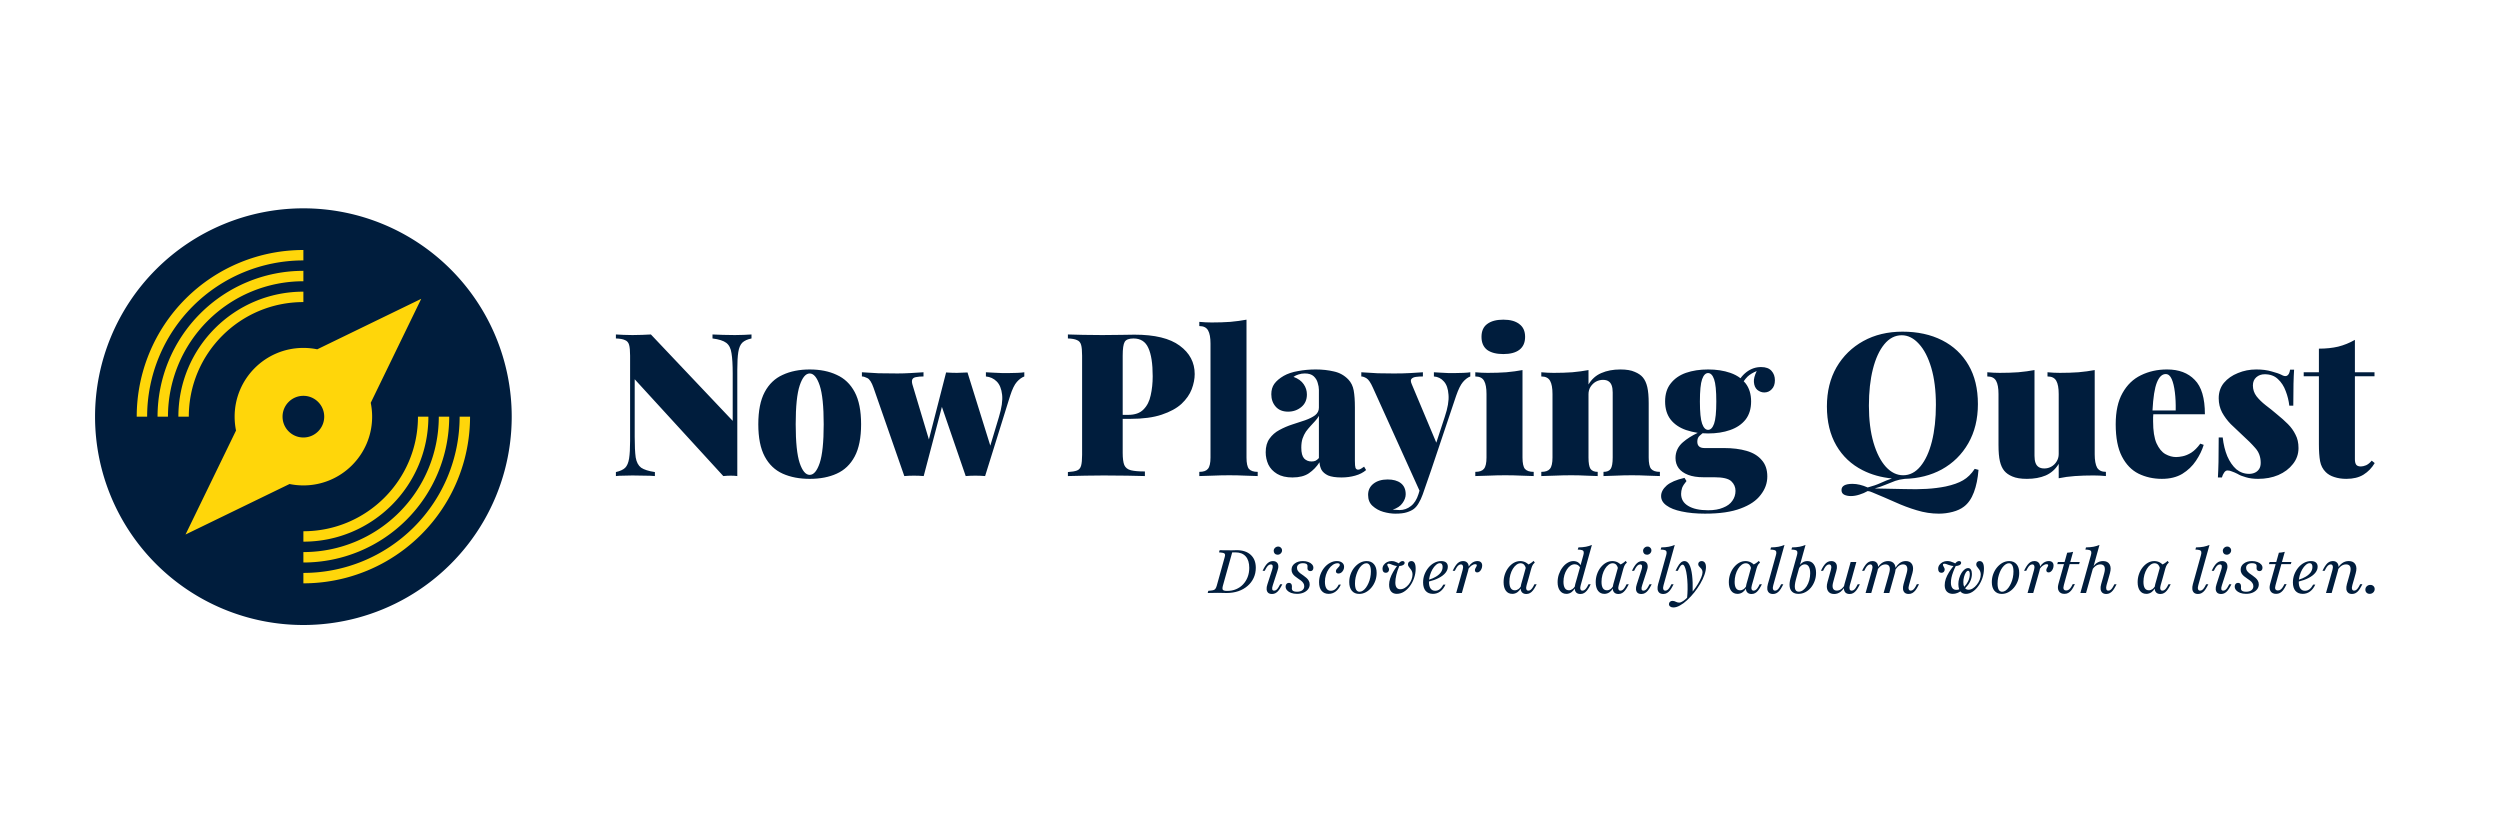 <svg version="1.1" viewBox="0 0 600 200" xmlns="http://www.w3.org/2000/svg">
  <rect id="background" width="600" height="200" fill-opacity="0" />
  <g id="emblem">
    <circle id="emblem-circle" cx="72.812" cy="100" r="45" fill="#ffd60a" />
    <path
      id="emblem-path"
      fill="#001d3d"
      d="m72.812 50a50 50 0 0 0-50 50 50 50 0 0 0 50 50 50 50 0 0 0 50-50 50 50 0 0 0-50-50zm0 10v2.5a37.5 37.5 0 0 0-37.5 37.5h-2.5a40 40 0 0 1 40-40zm0 5v2.5a32.5 32.5 0 0 0-32.5 32.5h-2.5a35 35 0 0 1 35-35zm0 5v2.5c-15.188 0-27.5 12.312-27.5 27.5h-2.5c0-16.568 13.431-30 30-30zm28.285 1.715-12.121 24.959c0.22 1.074 0.336 2.187 0.336 3.326 0 9.113-7.387 16.5-16.5 16.5-1.139 0-2.252-0.116-3.326-0.336l-24.959 12.121 12.121-24.959c-0.22-1.074-0.336-2.187-0.336-3.326 0-9.113 7.387-16.5 16.5-16.5 1.139 0 2.252 0.116 3.326 0.336zm-28.285 23.285c-2.761 0-5 2.239-5 5s2.239 5 5 5c2.761 0 5-2.239 5-5s-2.239-5-5-5zm27.5 5h2.5c0 16.568-13.431 30-30 30v-2.5c15.188 0 27.5-12.312 27.5-27.5zm5 0h2.5a35 35 0 0 1-35 35v-2.5a32.5 32.5 0 0 0 32.5-32.5zm5 0h2.5a40 40 0 0 1-40 40v-2.5a37.5 37.5 0 0 0 37.5-37.5z"
    />
  </g>
  <path
    id="wordmark"
    fill="#001d3d"
    d="m180.36 80.272v0.96q-1.44 0.288-2.208 1.008-0.72 0.72-0.96 2.256-0.24 1.488-0.24 4.224v25.536q-0.72-0.096-1.584-0.096-0.816 0-1.776 0.096l-21.264-23.232v13.824q0 3.216 0.24 4.944 0.288 1.68 1.296 2.448 1.056 0.72 3.312 1.056v0.96q-0.96-0.096-2.496-0.096-1.536-0.048-2.88-0.048-1.056 0-2.16 0.048-1.104 0-1.824 0.096v-0.96q1.488-0.336 2.208-1.008 0.72-0.72 0.96-2.256t0.24-4.224v-20.448q0-1.776-0.24-2.592-0.24-0.864-1.008-1.152-0.72-0.336-2.16-0.384v-0.96q0.72 0.048 1.824 0.096t2.16 0.048q1.2 0 2.352-0.048t2.064-0.096l19.632 20.736v-11.328q0-3.216-0.288-4.896-0.24-1.728-1.248-2.496t-3.312-1.056v-0.96q0.96 0.048 2.496 0.096t2.88 0.048q1.104 0 2.16-0.048 1.104-0.048 1.824-0.096zm13.968 8.4q3.744 0 6.48 1.296 2.784 1.248 4.32 4.128t1.536 7.728-1.536 7.728-4.32 4.128q-2.736 1.248-6.48 1.248-3.696 0-6.48-1.248t-4.32-4.128-1.536-7.728 1.536-7.728 4.32-4.128q2.784-1.296 6.48-1.296zm0 0.96q-1.44 0-2.4 2.88t-0.96 9.312 0.96 9.312q0.96 2.832 2.4 2.832t2.4-2.832q0.96-2.88 0.96-9.312t-0.96-9.312-2.4-2.88zm27.312-0.288v1.008q-1.008 0-1.728 0.144-0.672 0.096-0.912 0.48t-0.048 1.2l3.984 13.296 4.128-16.08h0.048q1.248 0.096 2.544 0.096 1.296-0.048 2.544-0.096l5.472 17.568 2.064-6.864q1.008-3.312 0.768-5.376-0.24-2.112-1.296-3.168t-2.592-1.2v-1.008q0.672 0.048 1.728 0.096 1.104 0.048 2.16 0.096 1.056 0 1.632 0 0.864 0 2.016-0.048t1.68-0.144v1.008q-0.912 0.336-1.776 1.296t-1.632 3.36l-6 19.248q-1.152-0.096-2.352-0.096-1.152 0-2.304 0.096l-5.712-16.608-4.368 16.608q-1.152-0.096-2.352-0.096-1.152 0-2.304 0.096l-7.392-21.216q-0.672-1.92-1.488-2.304-0.768-0.384-1.296-0.384v-1.008q1.92 0.144 3.984 0.24 2.064 0.048 4.56 0.048 1.488 0 3.12-0.096 1.68-0.096 3.12-0.192zm34.656-9.072q1.392 0.048 3.648 0.096 2.304 0.048 4.608 0.048 2.4 0 4.608-0.048t3.12-0.048q7.296 0 10.848 2.64 3.6 2.64 3.6 6.816 0 1.728-0.72 3.648-0.72 1.872-2.448 3.504-1.728 1.584-4.752 2.592-2.976 1.008-7.584 1.008h-1.776v8.16q0 1.968 0.384 2.928 0.432 0.96 1.584 1.248t3.36 0.288v1.104q-1.632-0.048-4.272-0.096t-5.616-0.048q-2.208 0-4.416 0.048t-4.176 0.096v-0.96q1.488-0.096 2.208-0.384t0.96-1.152 0.24-2.592v-23.808q0-1.776-0.24-2.592-0.24-0.864-1.008-1.152-0.72-0.336-2.16-0.384zm13.152 19.296h1.296q2.448 0 3.696-1.296 1.296-1.296 1.728-3.408 0.48-2.112 0.48-4.56 0-4.56-1.056-6.816-1.008-2.256-3.552-2.256-1.632 0-2.112 0.816t-0.48 3.312zm29.712-22.848v33.072q0 2.016 0.576 2.736 0.624 0.72 2.112 0.72v1.008q-0.96-0.048-2.88-0.096-1.92-0.096-3.936-0.096t-4.08 0.096q-2.064 0.048-3.12 0.096v-1.008q1.488 0 2.064-0.72 0.624-0.72 0.624-2.736v-27.312q0-2.16-0.576-3.168-0.576-1.056-2.112-1.056v-1.008q1.536 0.144 2.976 0.144 2.4 0 4.464-0.144 2.112-0.192 3.888-0.528zm11.04 37.872q-2.256 0-3.696-0.864t-2.112-2.256q-0.624-1.392-0.624-2.928 0-2.016 0.912-3.264 0.912-1.296 2.352-2.064 1.488-0.816 3.12-1.344t3.072-1.008q1.488-0.528 2.4-1.2 0.912-0.72 0.912-1.824v-4.272q0-0.768-0.288-1.68-0.24-0.912-0.96-1.584t-2.16-0.672q-0.768 0-1.488 0.24-0.672 0.192-1.2 0.576 1.68 0.624 2.448 1.776 0.768 1.104 0.768 2.448 0 1.92-1.344 3.024t-3.168 1.104q-1.92 0-2.976-1.2t-1.056-2.976q0-1.488 0.72-2.496 0.768-1.056 2.256-1.92 1.44-0.816 3.456-1.152 2.016-0.384 4.224-0.384 2.352 0 4.368 0.48 2.016 0.432 3.456 1.92 1.008 1.056 1.296 2.64t0.288 4.08v12.864q0 1.2 0.144 1.632 0.192 0.432 0.624 0.432 0.384 0 0.72-0.24 0.384-0.24 0.72-0.48l0.48 0.816q-1.056 0.912-2.64 1.344-1.536 0.432-3.264 0.432-2.064 0-3.216-0.48-1.104-0.528-1.584-1.344-0.432-0.864-0.48-1.824-1.008 1.584-2.544 2.64-1.488 1.008-3.936 1.008zm4.56-3.84q0.528 0 0.912-0.144 0.432-0.192 0.864-0.672v-10.128q-0.336 0.624-0.912 1.248-0.528 0.576-1.104 1.2t-1.104 1.344q-0.48 0.72-0.816 1.68-0.288 0.912-0.288 2.16 0 1.824 0.672 2.592 0.72 0.72 1.776 0.72zm38.112-21.408v1.008q-0.912 0.336-1.776 1.344-0.816 0.96-1.632 3.312l-6 17.856-2.016 5.808q-0.432 1.2-0.96 2.064-0.48 0.864-1.152 1.392-0.624 0.48-1.68 0.816-1.008 0.336-2.784 0.336-1.344 0-2.88-0.432-1.488-0.432-2.592-1.44-1.056-0.96-1.056-2.64t1.296-2.688 3.408-1.008q1.968 0 3.12 0.864 1.2 0.912 1.2 2.688 0 1.056-0.768 2.112-0.72 1.056-2.352 1.584 0.384 0.048 0.864 0.048 0.48 0.048 0.768 0.048 1.536 0 2.736-0.96 1.2-0.912 1.824-2.88l0.24-0.816-11.184-24.72q-0.816-1.824-1.536-2.256t-1.248-0.432v-1.008q1.92 0.144 3.984 0.24 2.064 0.048 3.84 0.048 2.256 0 3.888-0.096t3.072-0.192v1.008q-0.864 0-1.632 0.096t-1.104 0.48q-0.336 0.336 0.048 1.248l5.904 14.064 2.016-6.144q1.104-3.264 0.912-5.376-0.144-2.112-1.104-3.168-0.96-1.104-2.4-1.2v-1.008q0.672 0.048 1.632 0.096t1.872 0.096q0.96 0 1.536 0 0.864 0 2.016-0.048t1.68-0.144zm7.92-12.624q2.496 0 3.84 1.056 1.392 1.008 1.392 3.072t-1.392 3.12q-1.344 1.008-3.84 1.008t-3.888-1.008q-1.344-1.056-1.344-3.12t1.344-3.072q1.392-1.056 3.888-1.056zm4.608 12.096v20.976q0 2.016 0.576 2.736 0.624 0.72 2.112 0.72v1.008q-0.96-0.048-2.88-0.096-1.92-0.096-3.936-0.096t-4.08 0.096q-2.064 0.048-3.12 0.096v-1.008q1.488 0 2.064-0.72 0.624-0.72 0.624-2.736v-15.216q0-2.16-0.576-3.168-0.576-1.056-2.112-1.056v-1.008q1.536 0.144 2.976 0.144 2.4 0 4.464-0.144 2.112-0.192 3.888-0.528zm23.472-0.144q2.208 0 3.456 0.576 1.296 0.528 1.968 1.344 0.72 0.864 1.056 2.304t0.336 3.888v13.008q0 2.016 0.576 2.736 0.624 0.72 2.112 0.72v1.008q-0.96-0.048-2.928-0.096-1.92-0.096-3.792-0.096-2.016 0-3.936 0.096-1.92 0.048-2.88 0.096v-1.008q1.248 0 1.728-0.72t0.48-2.736v-15.6q0-1.008-0.24-1.68t-0.768-1.008q-0.48-0.336-1.344-0.336t-1.68 0.432q-0.768 0.432-1.296 1.248-0.48 0.768-0.48 1.776v15.168q0 2.016 0.48 2.736 0.528 0.72 1.728 0.72v1.008q-0.912-0.048-2.688-0.096-1.776-0.096-3.648-0.096-2.016 0-4.08 0.096-2.064 0.048-3.12 0.096v-1.008q1.488 0 2.064-0.72 0.624-0.72 0.624-2.736v-15.216q0-2.16-0.576-3.168-0.576-1.056-2.112-1.056v-1.008q1.536 0.144 2.976 0.144 2.4 0 4.464-0.144 2.112-0.192 3.888-0.528v3.456q1.152-1.92 3.072-2.736 1.968-0.864 4.56-0.864zm20.4 34.608q-3.264 0-5.664-0.528-2.352-0.48-3.648-1.44-1.296-0.912-1.296-2.256t1.344-2.544q1.344-1.152 4.272-1.824l0.48 0.768q-0.768 0.912-1.056 1.632-0.24 0.768-0.24 1.44 0 1.872 1.68 2.88 1.728 1.056 4.8 1.056 2.16 0 3.6-0.624 1.488-0.576 2.208-1.632 0.768-1.056 0.768-2.4t-1.008-2.304-4.08-0.96h-2.592q-2.208 0-3.696-0.576t-2.256-1.584q-0.768-1.056-0.768-2.448 0-2.256 1.776-3.792 1.44-1.248 3.552-2.256-1.488-0.24-2.784-0.672-2.352-0.816-3.696-2.496-1.344-1.728-1.344-4.368t1.344-4.32q1.344-1.728 3.648-2.544 2.352-0.816 5.328-0.816t5.328 0.816q1.392 0.48 2.448 1.296 0.576-0.816 1.44-1.488 1.584-1.2 3.504-1.2 1.68 0 2.496 0.912t0.816 2.256q0 1.392-0.768 2.16-0.72 0.768-1.776 0.768-0.912 0-1.68-0.624-0.72-0.624-0.816-1.872-0.096-1.056 0.672-2.64-1.392 0.576-2.208 1.344-0.48 0.48-0.912 1.104 0.24 0.24 0.432 0.48 1.344 1.728 1.344 4.368t-1.344 4.368q-1.344 1.68-3.696 2.496-2.304 0.816-5.28 0.816-0.672 0-1.344-0.048-0.336 0.288-0.72 0.624-0.528 0.48-0.528 1.392 0 1.536 1.728 1.536h4.656q3.12 0 5.424 0.672 2.352 0.672 3.648 2.208 1.344 1.488 1.344 3.936 0 2.4-1.584 4.416-1.536 2.064-4.8 3.264-3.264 1.248-8.496 1.248zm0.672-20.112q0.912 0 1.44-1.488t0.528-5.328-0.528-5.328-1.44-1.488-1.44 1.488-0.528 5.328 0.528 5.328 1.44 1.488zm63.984 9.36 0.912 0.24q-0.24 3.072-1.104 5.376t-2.4 3.456q-1.056 0.816-2.688 1.248t-3.312 0.432q-2.688 0-5.328-0.816-2.592-0.768-5.232-1.968-2.592-1.152-5.376-2.304-0.288-0.096-0.624-0.24-0.336-0.096-0.528-0.096-0.912 0.528-2.016 0.864-1.056 0.336-2.016 0.336t-1.632-0.336q-0.624-0.336-0.624-1.104 0-1.488 2.64-1.488 1.68 0 3.648 0.864 1.824-0.48 3.168-1.104 1.248-0.576 2.64-1.056-3.888-0.384-7.008-1.968-4.08-2.064-6.336-5.952t-2.256-9.36q0-5.376 2.304-9.408 2.352-4.032 6.432-6.288t9.408-2.256q5.424 0 9.504 2.064t6.336 5.952q2.256 3.84 2.256 9.36 0 5.376-2.304 9.408t-6.384 6.288q-3.888 2.112-8.88 2.256-1.296 0.144-2.256 0.48-1.152 0.432-2.304 0.912-1.104 0.48-2.64 0.912 4.128 0.096 7.104 0.144 3.024 0.096 5.376-0.048 2.4-0.144 4.56-0.576 2.64-0.576 4.176-1.488 1.584-0.912 2.784-2.736zm-17.52-32.064q-2.4 0-4.176 2.16t-2.736 5.952-0.96 8.784q0 5.088 1.104 8.88 1.104 3.744 2.976 5.808 1.872 2.016 4.128 2.016 2.4 0 4.176-2.16t2.736-5.952q0.96-3.84 0.96-8.784 0-5.136-1.104-8.88t-2.976-5.76q-1.872-2.064-4.128-2.064zm46.32 8.352v20.208q0 2.16 0.576 3.216 0.624 1.008 2.112 1.008v1.008q-1.488-0.144-2.976-0.144-2.4 0-4.464 0.144t-3.888 0.528v-3.456q-1.152 1.92-3.12 2.784-1.92 0.816-4.512 0.816-2.208 0-3.504-0.576-1.248-0.528-1.92-1.344-0.72-0.864-1.056-2.304t-0.336-3.888v-12.24q0-2.16-0.576-3.168-0.576-1.056-2.112-1.056v-1.008q1.536 0.144 2.976 0.144 2.4 0 4.464-0.144 2.112-0.192 3.888-0.528v20.592q0 1.008 0.24 1.68t0.768 1.008 1.344 0.336q0.912 0 1.68-0.432t1.248-1.2q0.528-0.816 0.528-1.824v-14.4q0-2.16-0.576-3.168-0.576-1.056-2.112-1.056v-1.008q1.536 0.144 2.976 0.144 2.4 0 4.464-0.144 2.112-0.192 3.888-0.528zm17.376-0.144q4.224 0 6.624 2.496 2.448 2.448 2.448 8.256h-12.384q-0.048 0.336-0.048 0.72v1.008q0 3.36 0.816 5.232 0.864 1.872 2.112 2.592 1.296 0.72 2.592 0.72 0.672 0 1.584-0.192 0.96-0.192 2.064-0.864 1.104-0.72 2.16-2.16l0.816 0.288q-0.576 1.92-1.872 3.84-1.248 1.872-3.264 3.12-2.016 1.2-4.896 1.2-3.072 0-5.616-1.248-2.496-1.248-3.984-4.128t-1.488-7.728q0-4.608 1.632-7.488 1.632-2.928 4.416-4.272 2.832-1.392 6.288-1.392zm-3.504 9.84h5.568q0.048-2.352-0.192-4.32-0.24-2.016-0.768-3.216t-1.44-1.2q-1.296 0-2.112 2.016t-1.056 6.72zm24.912-9.84q2.112 0 3.696 0.48 1.632 0.432 2.352 0.816 0.768 0.432 1.248 0.24 0.624-0.24 0.816-1.488h0.96q-0.096 1.392-0.144 3.408-0.048 1.968-0.048 5.232h-0.96q-0.192-1.776-0.864-3.504-0.624-1.728-1.872-2.88-1.2-1.152-3.168-1.152-1.2 0-2.016 0.72t-0.816 1.968q0 1.44 0.864 2.592 0.864 1.104 2.208 2.16 1.344 1.008 2.688 2.16 1.488 1.2 2.64 2.352t1.824 2.544q0.72 1.344 0.72 3.216 0 2.16-1.344 3.84-1.296 1.68-3.504 2.64-2.16 0.912-4.848 0.912-1.68 0-2.928-0.384-1.248-0.336-2.016-0.816-0.768-0.384-1.344-0.576-0.528-0.24-1.056-0.24-0.48 0-0.816 0.528-0.336 0.48-0.528 1.152h-0.96q0.096-1.536 0.144-3.744t0.048-5.856h0.96q0.288 2.544 1.104 4.512 0.864 1.968 2.16 3.12 1.344 1.104 3.072 1.104 0.768 0 1.392-0.288t1.008-0.864 0.384-1.488q0-2.112-1.296-3.552-1.248-1.44-3.168-3.168-1.44-1.344-2.736-2.592-1.248-1.296-2.064-2.784-0.816-1.536-0.816-3.408 0-2.16 1.248-3.696 1.296-1.536 3.36-2.352 2.064-0.864 4.416-0.864zm23.664-7.104v7.776h4.704v0.96h-4.704v19.92q0 0.912 0.336 1.344 0.336 0.384 1.104 0.384 0.528 0 1.248-0.288 0.72-0.336 1.344-1.104l0.72 0.576q-1.008 1.728-2.688 2.784-1.632 1.008-4.128 1.008-1.584 0-2.88-0.432-1.248-0.384-2.064-1.2-1.056-1.056-1.344-2.592-0.288-1.584-0.288-4.08v-16.32h-3.648v-0.96h3.648v-5.664q2.544 0 4.608-0.48 2.112-0.528 4.032-1.632z"
  />
  <path
    id="slogan"
    fill="#001d3d"
    d="m292.26 142.28q-0.435 0-0.9 0.014-0.45 0-0.842 0.014-0.392 0-0.668 0.014l0.145-0.523 0.566-0.058q0.494-0.043 0.755-0.145 0.276-0.116 0.421-0.348 0.16-0.247 0.29-0.697l1.873-6.736q0.131-0.435 0.116-0.668-0.014-0.247-0.232-0.363-0.203-0.116-0.682-0.16l-0.537-0.058 0.145-0.523q0.261 0 0.639 0.014 0.392 0.014 0.857 0.014h0.914l0.102 0.014q0.348-0.014 0.639-0.014 0.305 0 0.537-0.014 0.247-0.014 0.392-0.014 2.177 0 3.382 1.118 1.219 1.118 1.219 3.107 0 1.335-0.522 2.439-0.508 1.103-1.452 1.916-0.929 0.813-2.221 1.263-1.292 0.435-2.831 0.435-0.276 0-0.61-0.014-0.319-0.014-0.697-0.014-0.363-0.014-0.784-0.014zm2.279-0.465q1.161 0 2.119-0.406 0.973-0.406 1.669-1.147 0.711-0.755 1.103-1.756 0.392-1.016 0.392-2.221 0-1.8-0.857-2.758-0.856-0.958-2.468-0.958h-0.769l-2.235 8.013q-0.203 0.74 0 0.987 0.218 0.247 1.045 0.247zm10.931-1.35q-0.203 0.595-0.145 0.944 0.073 0.348 0.465 0.348 0.334 0 0.624-0.261 0.29-0.261 0.537-0.74l0.29-0.537h0.523l-0.334 0.624q-0.261 0.493-0.581 0.885-0.305 0.392-0.697 0.61-0.377 0.218-0.856 0.218-0.61 0-0.944-0.29-0.319-0.305-0.363-0.827-0.044-0.522 0.189-1.205l1.132-3.498q0.203-0.595 0.131-0.929-0.058-0.348-0.465-0.348-0.319 0-0.61 0.261-0.276 0.247-0.552 0.74l-0.276 0.537h-0.522l0.319-0.624q0.276-0.508 0.581-0.885 0.319-0.392 0.697-0.61 0.392-0.218 0.871-0.218 0.61 0 0.929 0.305 0.334 0.29 0.377 0.813 0.058 0.508-0.189 1.19zm1.161-7.331q-0.406 0-0.682-0.261-0.261-0.276-0.261-0.668 0-0.421 0.319-0.726 0.319-0.305 0.755-0.305 0.392 0 0.653 0.276 0.276 0.261 0.276 0.653 0 0.406-0.319 0.726-0.319 0.305-0.74 0.305zm4.645 9.392q-0.798 0-1.423-0.232-0.61-0.232-0.958-0.624-0.348-0.406-0.348-0.9 0-0.406 0.218-0.639 0.218-0.247 0.581-0.247 0.334 0 0.508 0.203 0.189 0.189 0.203 0.552 0.014 0.145 0 0.334t-0.014 0.319q0.043 0.377 0.334 0.552 0.305 0.174 0.885 0.174 0.813 0 1.278-0.348 0.479-0.363 0.479-0.973 0-0.435-0.232-0.769-0.218-0.334-0.566-0.595-0.334-0.261-0.726-0.508-0.392-0.261-0.74-0.552-0.348-0.29-0.566-0.668-0.218-0.377-0.218-0.885 0-0.914 0.769-1.481 0.769-0.581 1.96-0.581 0.726 0 1.292 0.218 0.566 0.203 0.885 0.566 0.334 0.363 0.334 0.827 0 0.363-0.189 0.581-0.189 0.218-0.523 0.218-0.305 0-0.508-0.174-0.189-0.174-0.203-0.479 0-0.16 0.014-0.319 0.014-0.174 0-0.276-0.014-0.334-0.29-0.493-0.276-0.16-0.798-0.16-0.682 0-1.06 0.305-0.378 0.29-0.378 0.798 0 0.421 0.218 0.74 0.232 0.305 0.566 0.581 0.348 0.261 0.74 0.523 0.392 0.261 0.726 0.566 0.348 0.29 0.566 0.682 0.232 0.378 0.232 0.9 0 0.668-0.406 1.176-0.392 0.508-1.074 0.798-0.682 0.29-1.568 0.29zm7.606 0q-1.089 0-1.698-0.726-0.61-0.74-0.61-2.047 0-1.016 0.348-1.931t0.944-1.626q0.595-0.711 1.365-1.118 0.769-0.421 1.611-0.421 0.798 0 1.263 0.377 0.479 0.363 0.479 1.016 0 0.406-0.189 0.784-0.189 0.363-0.494 0.595-0.305 0.218-0.668 0.218-0.276 0-0.45-0.145-0.16-0.145-0.16-0.392 0-0.247 0.131-0.45 0.145-0.203 0.334-0.377t0.319-0.348q0.145-0.189 0.145-0.392 0-0.363-0.537-0.363-0.581 0-1.132 0.377-0.537 0.363-0.973 1.002-0.435 0.624-0.682 1.423-0.247 0.784-0.247 1.64 0 1.045 0.363 1.611 0.363 0.552 1.06 0.552 0.566 0 1.031-0.363 0.479-0.363 0.857-1.118h0.508q-0.493 1.089-1.234 1.655-0.74 0.566-1.684 0.566zm7.331 0.014q-1.132 0-1.771-0.755-0.624-0.755-0.624-2.076 0-1.016 0.334-1.916 0.334-0.914 0.915-1.611 0.595-0.711 1.335-1.118 0.755-0.406 1.597-0.406 1.118 0 1.756 0.755 0.639 0.74 0.639 2.076 0 1.016-0.334 1.931-0.334 0.9-0.929 1.611-0.581 0.697-1.335 1.103-0.755 0.406-1.582 0.406zm0.087-0.523q0.406 0 0.798-0.261 0.406-0.276 0.74-0.74 0.348-0.479 0.61-1.089 0.276-0.624 0.421-1.335t0.145-1.437q0-0.973-0.276-1.466-0.276-0.508-0.813-0.508-0.406 0-0.813 0.276-0.392 0.261-0.74 0.726t-0.61 1.089-0.421 1.335q-0.145 0.697-0.145 1.423 0 0.987 0.276 1.495 0.29 0.494 0.827 0.494zm8.913 0.508q-0.857 0-1.35-0.566-0.479-0.581-0.479-1.64 0-0.711 0.247-1.466 0.247-0.769 0.726-1.597 0.392-0.682 0.914-1.408-0.232-0.014-0.435-0.073-0.319-0.087-0.595-0.189-0.261-0.116-0.508-0.203-0.232-0.087-0.465-0.087-0.319 0-0.319 0.261 0 0.116 0.058 0.247 0.073 0.116 0.145 0.261 0.087 0.131 0.145 0.29 0.073 0.145 0.073 0.319 0 0.348-0.218 0.581-0.203 0.218-0.552 0.218-0.377 0-0.595-0.247-0.203-0.261-0.203-0.697 0-0.537 0.305-0.958 0.305-0.421 0.798-0.668 0.494-0.247 1.045-0.247 0.435 0 0.755 0.102 0.319 0.102 0.61 0.247 0.189 0.116 0.392 0.203 0.203-0.247 0.392-0.377 0.261-0.174 0.493-0.174 0.247 0 0.378 0.116 0.145 0.102 0.145 0.305 0 0.348-0.421 0.566-0.334 0.174-0.857 0.203-0.493 1.176-0.711 2.105-0.247 1.031-0.247 1.858 0 0.784 0.305 1.205 0.305 0.406 0.871 0.406 0.581 0 1.103-0.319 0.523-0.319 0.944-0.842 0.421-0.523 0.653-1.147 0.247-0.624 0.247-1.219 0-0.421-0.116-0.711t-0.276-0.508q-0.145-0.218-0.319-0.406-0.16-0.203-0.276-0.392-0.102-0.203-0.102-0.45 0-0.334 0.218-0.552 0.218-0.218 0.595-0.218 0.494 0 0.755 0.435 0.276 0.435 0.276 1.393 0 1.161-0.378 2.236-0.363 1.074-1.002 1.945-0.639 0.856-1.452 1.365-0.813 0.493-1.713 0.493zm8.695 0q-1.132 0-1.756-0.711-0.61-0.726-0.61-2.032 0-1.016 0.348-1.931 0.363-0.929 0.958-1.64 0.61-0.726 1.379-1.132 0.784-0.421 1.655-0.421 0.784 0 1.19 0.348 0.406 0.348 0.406 1.002 0 0.784-0.581 1.495-0.581 0.697-1.64 1.234-0.987 0.508-2.308 0.827 0 0.058 0 0.116 0 1.016 0.392 1.568 0.392 0.537 1.103 0.537 0.595 0 1.074-0.363 0.494-0.377 0.885-1.118h0.508q-0.494 1.089-1.263 1.655-0.769 0.566-1.742 0.566zm-0.929-3.411q0.958-0.29 1.669-0.726 0.769-0.465 1.176-1.045 0.406-0.595 0.406-1.292 0-0.435-0.174-0.653-0.16-0.232-0.493-0.232-0.45 0-0.915 0.406-0.465 0.392-0.856 1.06-0.377 0.653-0.61 1.452-0.145 0.523-0.203 1.031zm6.503 3.208 1.045-3.716 0.508-1.829q0.174-0.61 0.058-0.958-0.102-0.363-0.493-0.363-0.319 0-0.61 0.261-0.29 0.247-0.552 0.74l-0.276 0.537h-0.523l0.319-0.624q0.276-0.508 0.581-0.885 0.305-0.392 0.697-0.61 0.392-0.218 0.871-0.218 0.61 0 0.944 0.305 0.348 0.29 0.421 0.813 0.014 0.102 0.014 0.203 0.363-0.581 0.842-0.915 0.581-0.406 1.248-0.406 0.552 0 0.842 0.276 0.305 0.276 0.305 0.813 0 0.406-0.174 0.798-0.16 0.377-0.435 0.61-0.261 0.232-0.581 0.232-0.247 0-0.406-0.145-0.145-0.16-0.145-0.392 0-0.232 0.116-0.435 0.116-0.218 0.218-0.406 0.116-0.203 0.116-0.348 0-0.247-0.392-0.247-0.421 0-0.9 0.348-0.392 0.276-0.682 0.711-0.029 0.261-0.116 0.537l-0.45 1.597-1.045 3.716zm13.456 0.203q-0.973 0-1.524-0.74-0.552-0.755-0.552-2.061 0-1.016 0.319-1.931 0.319-0.914 0.871-1.611 0.566-0.711 1.277-1.118 0.726-0.406 1.524-0.406 0.682 0 1.292 0.305 0.377 0.203 0.697 0.508 0.203-0.116 0.406-0.232 0.45-0.276 0.813-0.624l0.29 0.392q-0.232 0.218-0.392 0.421-0.145 0.189-0.247 0.435-0.102 0.232-0.203 0.581l-0.595 2.163-0.523 1.829q-0.174 0.595-0.073 0.958 0.116 0.363 0.508 0.363 0.319 0 0.61-0.261 0.29-0.261 0.552-0.74l0.276-0.537h0.537l-0.334 0.624q-0.261 0.493-0.581 0.885-0.305 0.392-0.697 0.61-0.378 0.218-0.871 0.218-0.595 0-0.944-0.305-0.348-0.305-0.406-0.842-0.014-0.073-0.014-0.145-0.319 0.537-0.74 0.842-0.566 0.421-1.277 0.421zm2.598-3.919 0.639-2.308q-0.116-0.465-0.378-0.755-0.348-0.363-0.871-0.363-0.508 0-1.002 0.377-0.479 0.363-0.857 0.987t-0.595 1.423q-0.218 0.798-0.218 1.669 0 1.031 0.334 1.539 0.334 0.494 0.973 0.494 0.465 0 0.871-0.29 0.29-0.218 0.537-0.595 0.029-0.276 0.116-0.595zm10.394 3.919q-0.973 0-1.539-0.755-0.566-0.755-0.566-2.047 0-0.973 0.305-1.887 0.319-0.914 0.856-1.626 0.537-0.726 1.219-1.132 0.682-0.421 1.408-0.421 0.653 0 1.147 0.319 0.378 0.261 0.581 0.653l0.668-2.41q0.145-0.493 0.073-0.784-0.058-0.29-0.392-0.406-0.334-0.116-1.031-0.131l0.16-0.522q1.002-0.014 1.8-0.16 0.798-0.16 1.437-0.435l-2.177 7.824-0.508 1.829q-0.174 0.595-0.073 0.958 0.102 0.363 0.508 0.363 0.319 0 0.61-0.261 0.29-0.261 0.552-0.74l0.276-0.537h0.523l-0.319 0.624q-0.276 0.508-0.595 0.9-0.305 0.377-0.682 0.595-0.377 0.218-0.871 0.218-0.61 0-0.958-0.305-0.334-0.305-0.392-0.842-0.014-0.073-0.014-0.16-0.334 0.537-0.755 0.856-0.552 0.421-1.248 0.421zm2.584-3.919 0.682-2.439q-0.189-0.334-0.479-0.523-0.348-0.218-0.784-0.218-0.537 0-1.031 0.334-0.479 0.334-0.857 0.929-0.377 0.581-0.595 1.335-0.218 0.755-0.218 1.597 0 0.987 0.334 1.524 0.334 0.523 0.987 0.523 0.45 0 0.856-0.305 0.305-0.218 0.537-0.581 0.029-0.276 0.116-0.595zm6.532 3.919q-0.973 0-1.524-0.74-0.552-0.755-0.552-2.061 0-1.016 0.319-1.931t0.871-1.611q0.566-0.711 1.277-1.118 0.726-0.406 1.524-0.406 0.682 0 1.292 0.305 0.377 0.203 0.697 0.508 0.203-0.116 0.406-0.232 0.45-0.276 0.813-0.624l0.29 0.392q-0.232 0.218-0.392 0.421-0.145 0.189-0.247 0.435-0.102 0.232-0.203 0.581l-0.595 2.163-0.523 1.829q-0.174 0.595-0.073 0.958 0.116 0.363 0.508 0.363 0.319 0 0.61-0.261 0.29-0.261 0.552-0.74l0.276-0.537h0.537l-0.334 0.624q-0.261 0.493-0.581 0.885-0.305 0.392-0.697 0.61-0.378 0.218-0.871 0.218-0.595 0-0.944-0.305-0.348-0.305-0.406-0.842-0.014-0.073-0.014-0.145-0.319 0.537-0.74 0.842-0.566 0.421-1.278 0.421zm2.598-3.919 0.639-2.308q-0.116-0.465-0.377-0.755-0.348-0.363-0.871-0.363-0.508 0-1.002 0.377-0.479 0.363-0.856 0.987t-0.595 1.423q-0.218 0.798-0.218 1.669 0 1.031 0.334 1.539 0.334 0.494 0.973 0.494 0.465 0 0.871-0.29 0.29-0.218 0.537-0.595 0.029-0.276 0.116-0.595zm6.474 1.858q-0.203 0.595-0.145 0.944 0.073 0.348 0.465 0.348 0.334 0 0.624-0.261 0.29-0.261 0.537-0.74l0.29-0.537h0.523l-0.334 0.624q-0.261 0.493-0.581 0.885-0.305 0.392-0.697 0.61-0.377 0.218-0.857 0.218-0.61 0-0.944-0.29-0.319-0.305-0.363-0.827-0.044-0.523 0.189-1.205l1.132-3.498q0.203-0.595 0.131-0.929-0.058-0.348-0.465-0.348-0.319 0-0.61 0.261-0.276 0.247-0.552 0.74l-0.276 0.537h-0.523l0.319-0.624q0.276-0.508 0.581-0.885 0.319-0.392 0.697-0.61 0.392-0.218 0.871-0.218 0.61 0 0.929 0.305 0.334 0.29 0.377 0.813 0.058 0.508-0.189 1.19zm1.161-7.331q-0.406 0-0.682-0.261-0.261-0.276-0.261-0.668 0-0.421 0.319-0.726 0.319-0.305 0.755-0.305 0.392 0 0.653 0.276 0.276 0.261 0.276 0.653 0 0.406-0.319 0.726-0.319 0.305-0.74 0.305zm3.121 5.473 1.495-5.386q0.145-0.493 0.073-0.784-0.058-0.29-0.392-0.406-0.334-0.116-1.016-0.131l0.145-0.522q1.002-0.014 1.8-0.16 0.798-0.16 1.437-0.435l-2.178 7.824-0.508 1.829q-0.174 0.595-0.073 0.958 0.116 0.363 0.508 0.363 0.319 0 0.61-0.261 0.29-0.261 0.552-0.74l0.276-0.537h0.537l-0.334 0.624q-0.261 0.508-0.581 0.9-0.305 0.377-0.697 0.595-0.377 0.218-0.871 0.218-0.61 0-0.958-0.305-0.334-0.305-0.406-0.827-0.058-0.537 0.131-1.234zm3.223 7.186q-0.479 0-0.769-0.218-0.305-0.218-0.305-0.595 0-0.334 0.247-0.552 0.232-0.218 0.595-0.218 0.218 0 0.421 0.058 0.203 0.073 0.392 0.16 0.189 0.087 0.378 0.145 0.203 0.058 0.406 0.058 0.406 0 0.987-0.392 0.45-0.305 0.929-0.784 0.102-1.016 0.116-2.018 0.014-1.219-0.073-2.294-0.087-1.074-0.247-1.887-0.16-0.813-0.392-1.278-0.218-0.465-0.494-0.465-0.189 0-0.406 0.218-0.203 0.218-0.465 0.726l-0.276 0.537h-0.537l0.435-0.842q0.406-0.769 0.827-1.132 0.421-0.363 0.885-0.363 0.711 0 1.161 0.856 0.465 0.857 0.668 2.584 0.189 1.582 0.131 3.876 0.087-0.116 0.174-0.232 0.61-0.784 1.103-1.611 0.494-0.827 0.784-1.553 0.305-0.726 0.305-1.248 0-0.377-0.16-0.624-0.145-0.261-0.363-0.45-0.203-0.203-0.363-0.406-0.145-0.203-0.145-0.465 0-0.305 0.218-0.508 0.218-0.218 0.595-0.218 0.493 0 0.769 0.377t0.276 1.074q0 0.842-0.377 1.887-0.363 1.031-1.002 2.119t-1.452 2.105q-0.813 1.002-1.684 1.815-0.871 0.813-1.727 1.277-0.842 0.479-1.568 0.479zm15.373-3.266q-0.973 0-1.524-0.74-0.552-0.755-0.552-2.061 0-1.016 0.319-1.931 0.319-0.914 0.871-1.611 0.566-0.711 1.277-1.118 0.726-0.406 1.524-0.406 0.682 0 1.292 0.305 0.378 0.203 0.697 0.508 0.203-0.116 0.406-0.232 0.45-0.276 0.813-0.624l0.29 0.392q-0.232 0.218-0.392 0.421-0.145 0.189-0.247 0.435-0.102 0.232-0.203 0.581l-0.595 2.163-0.523 1.829q-0.174 0.595-0.073 0.958 0.116 0.363 0.508 0.363 0.319 0 0.61-0.261 0.29-0.261 0.552-0.74l0.276-0.537h0.537l-0.334 0.624q-0.261 0.493-0.581 0.885-0.305 0.392-0.697 0.61-0.377 0.218-0.871 0.218-0.595 0-0.944-0.305-0.348-0.305-0.406-0.842-0.014-0.073-0.014-0.145-0.319 0.537-0.74 0.842-0.566 0.421-1.277 0.421zm2.598-3.919 0.639-2.308q-0.116-0.465-0.377-0.755-0.348-0.363-0.871-0.363-0.508 0-1.002 0.377-0.479 0.363-0.857 0.987t-0.595 1.423q-0.218 0.798-0.218 1.669 0 1.031 0.334 1.539 0.334 0.494 0.973 0.494 0.465 0 0.871-0.29 0.29-0.218 0.537-0.595 0.029-0.276 0.116-0.595zm5.139 0 1.495-5.386q0.145-0.493 0.073-0.784-0.058-0.29-0.392-0.406-0.334-0.116-1.016-0.131l0.145-0.522q1.002-0.014 1.8-0.16 0.798-0.16 1.437-0.435l-2.177 7.824-0.508 1.829q-0.174 0.595-0.073 0.958 0.116 0.363 0.508 0.363 0.319 0 0.61-0.261 0.29-0.261 0.552-0.74l0.276-0.537h0.537l-0.334 0.624q-0.261 0.508-0.581 0.9-0.305 0.377-0.697 0.595-0.377 0.218-0.871 0.218-0.61 0-0.958-0.305-0.334-0.305-0.406-0.827-0.058-0.537 0.131-1.234zm6.895 3.919q-0.914 0-1.452-0.45-0.537-0.45-0.653-1.277-0.116-0.842 0.203-2.018l0.058-0.174 1.495-5.386q0.145-0.493 0.073-0.784-0.058-0.29-0.392-0.406-0.334-0.116-1.016-0.131l0.145-0.522q1.002-0.014 1.8-0.16 0.798-0.16 1.437-0.435l-1.335 4.79q0.218-0.29 0.494-0.493 0.566-0.421 1.277-0.421 0.973 0 1.524 0.755 0.566 0.755 0.566 2.076 0 1.031-0.334 1.945-0.334 0.914-0.914 1.611-0.581 0.697-1.35 1.089-0.755 0.392-1.626 0.392zm0.16-6.198-0.639 2.279-0.131 0.493q-0.378 1.423-0.218 2.163 0.174 0.74 0.9 0.74 0.537 0 1.031-0.363 0.493-0.363 0.885-0.973 0.392-0.624 0.61-1.423 0.218-0.798 0.218-1.669 0-1.031-0.334-1.582-0.319-0.552-0.944-0.552-0.465 0-0.885 0.319-0.276 0.218-0.494 0.566zm8.477 2.279-0.29 1.074q-0.29 1.002-0.058 1.539 0.232 0.523 0.929 0.523 0.624 0 1.161-0.45 0.276-0.232 0.552-0.61 0.043-0.232 0.116-0.494l0.45-1.582 1.031-3.731h1.365l-1.031 3.731-0.523 1.829q-0.16 0.595-0.058 0.958 0.102 0.363 0.508 0.363 0.319 0 0.61-0.261 0.29-0.261 0.537-0.74l0.29-0.537h0.523l-0.334 0.624q-0.261 0.508-0.581 0.9-0.305 0.377-0.682 0.595-0.377 0.218-0.871 0.218-0.61 0-0.958-0.305-0.334-0.305-0.406-0.842-0.014-0.116-0.014-0.261-0.363 0.523-0.755 0.842-0.697 0.566-1.582 0.566-1.089 0-1.524-0.784-0.435-0.784-0.073-2.076l0.305-1.089 0.508-1.829q0.174-0.61 0.058-0.958-0.102-0.363-0.493-0.363-0.319 0-0.61 0.261-0.29 0.247-0.552 0.74l-0.276 0.537h-0.523l0.319-0.624q0.276-0.508 0.581-0.885 0.305-0.392 0.697-0.61 0.392-0.218 0.871-0.218 0.61 0 0.944 0.305 0.348 0.29 0.421 0.828 0.073 0.522-0.131 1.219zm12.847 0 0.29-1.045q0.29-1.045 0.058-1.568-0.232-0.537-0.958-0.537-0.653 0-1.19 0.435-0.319 0.261-0.61 0.668-0.029 0.218-0.102 0.45l-0.45 1.597-1.045 3.716h-1.365l1.045-3.716 0.508-1.829q0.174-0.61 0.058-0.958-0.102-0.363-0.494-0.363-0.319 0-0.61 0.261-0.29 0.247-0.552 0.74l-0.276 0.537h-0.523l0.319-0.624q0.276-0.508 0.581-0.885 0.305-0.392 0.697-0.61 0.392-0.218 0.871-0.218 0.61 0 0.944 0.305 0.348 0.29 0.421 0.813 0.014 0.131 0.014 0.276 0.363-0.522 0.784-0.842 0.711-0.552 1.611-0.552 1.103 0 1.553 0.784 0.203 0.363 0.232 0.827 0.421-0.682 0.914-1.06 0.682-0.552 1.553-0.552 1.074 0 1.51 0.784 0.435 0.769 0.087 2.061l-0.319 1.103-0.508 1.829q-0.174 0.595-0.073 0.958 0.116 0.363 0.508 0.363 0.319 0 0.61-0.261 0.29-0.261 0.552-0.74l0.276-0.537h0.523l-0.319 0.624q-0.261 0.508-0.581 0.9-0.305 0.377-0.697 0.595-0.378 0.218-0.871 0.218-0.61 0-0.958-0.305-0.334-0.305-0.406-0.827-0.058-0.537 0.131-1.234l0.45-1.582 0.305-1.089q0.276-1.002 0.044-1.524-0.218-0.537-0.915-0.537-0.61 0-1.132 0.435-0.348 0.29-0.682 0.798-0.029 0.392-0.16 0.871l-0.29 1.045-1.045 3.716h-1.365zm15.561 3.919q-0.885 0-1.423-0.537-0.522-0.537-0.522-1.539 0-0.74 0.261-1.524 0.276-0.784 0.798-1.626 0.435-0.697 1.045-1.452-0.261-0.014-0.494-0.073-0.348-0.087-0.653-0.189-0.29-0.116-0.552-0.203-0.247-0.087-0.508-0.087-0.319 0-0.319 0.261 0 0.116 0.058 0.247 0.073 0.116 0.145 0.261 0.087 0.131 0.145 0.29 0.073 0.145 0.073 0.319 0 0.348-0.218 0.581-0.203 0.218-0.552 0.218-0.378 0-0.595-0.247-0.203-0.261-0.203-0.697 0-0.537 0.305-0.958t0.798-0.668q0.493-0.247 1.045-0.247 0.465 0 0.827 0.102t0.682 0.247q0.232 0.116 0.45 0.218 0.203-0.261 0.392-0.392 0.261-0.174 0.508-0.174 0.247 0 0.378 0.116 0.131 0.102 0.131 0.305 0 0.348-0.421 0.566-0.334 0.174-0.871 0.203-0.378 0.755-0.61 1.393-0.29 0.755-0.421 1.394-0.131 0.639-0.131 1.205 0 0.813 0.334 1.278 0.334 0.45 0.958 0.45 0.29 0 0.537-0.073 0.073-0.029 0.16-0.058-0.203-0.508-0.203-1.248 0-0.711 0.203-1.394 0.203-0.697 0.537-1.248 0.334-0.552 0.755-0.871 0.421-0.334 0.857-0.334 0.421 0 0.653 0.363 0.247 0.363 0.247 1.045 0 0.987-0.479 1.931-0.406 0.784-1.147 1.51 0.305 0.348 0.813 0.348 0.522 0 1.031-0.319 0.523-0.334 0.944-0.871 0.435-0.537 0.697-1.176 0.261-0.653 0.261-1.277 0-0.421-0.116-0.711-0.102-0.29-0.261-0.508-0.16-0.232-0.319-0.421-0.16-0.189-0.276-0.377-0.102-0.203-0.102-0.45 0-0.348 0.218-0.552 0.218-0.218 0.581-0.218 0.523 0 0.784 0.45t0.261 1.365q0 1.147-0.363 2.236-0.363 1.074-0.987 1.945-0.61 0.856-1.379 1.365-0.769 0.508-1.597 0.508-0.871 0-1.335-0.595-0.363 0.247-0.74 0.392-0.523 0.203-1.074 0.203zm2.729-1.684q0.595-0.61 0.944-1.335 0.406-0.857 0.406-1.669 0-0.421-0.102-0.639-0.102-0.218-0.305-0.218-0.276 0-0.537 0.406-0.261 0.406-0.435 1.045-0.174 0.624-0.174 1.292 0 0.682 0.203 1.118zm9.029 1.698q-1.132 0-1.771-0.755-0.624-0.755-0.624-2.076 0-1.016 0.334-1.916 0.334-0.914 0.914-1.611 0.595-0.711 1.335-1.118 0.755-0.406 1.597-0.406 1.118 0 1.756 0.755 0.639 0.74 0.639 2.076 0 1.016-0.334 1.931-0.334 0.9-0.929 1.611-0.581 0.697-1.335 1.103-0.755 0.406-1.582 0.406zm0.087-0.523q0.406 0 0.798-0.261 0.406-0.276 0.74-0.74 0.348-0.479 0.61-1.089 0.276-0.624 0.421-1.335 0.145-0.711 0.145-1.437 0-0.973-0.276-1.466-0.276-0.508-0.813-0.508-0.406 0-0.813 0.276-0.392 0.261-0.74 0.726-0.348 0.465-0.61 1.089t-0.421 1.335q-0.145 0.697-0.145 1.423 0 0.987 0.276 1.495 0.29 0.494 0.827 0.494zm6.097 0.305 1.045-3.716 0.508-1.829q0.174-0.61 0.058-0.958-0.102-0.363-0.493-0.363-0.319 0-0.61 0.261-0.29 0.247-0.552 0.74l-0.276 0.537h-0.523l0.319-0.624q0.276-0.508 0.581-0.885 0.305-0.392 0.697-0.61 0.392-0.218 0.871-0.218 0.61 0 0.944 0.305 0.348 0.29 0.421 0.813 0.014 0.102 0.014 0.203 0.363-0.581 0.842-0.915 0.581-0.406 1.248-0.406 0.552 0 0.842 0.276 0.305 0.276 0.305 0.813 0 0.406-0.174 0.798-0.16 0.377-0.435 0.61-0.261 0.232-0.581 0.232-0.247 0-0.406-0.145-0.145-0.16-0.145-0.392 0-0.232 0.116-0.435 0.116-0.218 0.218-0.406 0.116-0.203 0.116-0.348 0-0.247-0.392-0.247-0.421 0-0.9 0.348-0.392 0.276-0.682 0.711-0.029 0.261-0.116 0.537l-0.45 1.597-1.045 3.716zm7.839-3.716 0.9-3.208h-1.611l0.145-0.523h1.611l0.624-2.221q0.377-0.014 0.726-0.073 0.363-0.058 0.697-0.145l-0.682 2.439h2.279l-0.16 0.523h-2.264l-0.9 3.208-0.494 1.815q-0.189 0.653-0.044 0.973 0.16 0.319 0.624 0.319 0.377 0 0.682-0.247 0.319-0.247 0.595-0.755l0.276-0.523h0.523l-0.435 0.842q-0.218 0.392-0.508 0.74-0.29 0.334-0.682 0.552-0.377 0.203-0.9 0.203-0.929 0-1.335-0.653-0.392-0.653-0.102-1.698zm10.277 0 0.276-1.016q0.29-1.06 0.058-1.597t-0.987-0.537q-0.653 0-1.19 0.421-0.319 0.247-0.61 0.639l-0.581 2.09-1.045 3.716h-1.365l1.045-3.716 1.495-5.386q0.145-0.493 0.073-0.784-0.058-0.29-0.392-0.406-0.334-0.116-1.016-0.131l0.145-0.522q1.002-0.014 1.8-0.16 0.798-0.16 1.437-0.435l-1.408 5.081q0.305-0.406 0.653-0.668 0.711-0.537 1.611-0.537 1.132 0 1.582 0.798 0.45 0.784 0.073 2.119l-0.29 1.031-0.523 1.829q-0.16 0.595-0.058 0.958 0.102 0.363 0.493 0.363 0.334 0 0.624-0.261 0.29-0.261 0.537-0.74l0.29-0.537h0.523l-0.334 0.624q-0.261 0.508-0.581 0.9-0.305 0.377-0.697 0.595-0.377 0.218-0.856 0.218-0.61 0-0.958-0.305-0.334-0.305-0.406-0.827-0.073-0.537 0.131-1.234zm10.379 3.919q-0.973 0-1.524-0.74-0.552-0.755-0.552-2.061 0-1.016 0.319-1.931 0.319-0.914 0.871-1.611 0.566-0.711 1.277-1.118 0.726-0.406 1.524-0.406 0.682 0 1.292 0.305 0.377 0.203 0.697 0.508 0.203-0.116 0.406-0.232 0.45-0.276 0.813-0.624l0.29 0.392q-0.232 0.218-0.392 0.421-0.145 0.189-0.247 0.435-0.102 0.232-0.203 0.581l-0.595 2.163-0.523 1.829q-0.174 0.595-0.073 0.958 0.116 0.363 0.508 0.363 0.319 0 0.61-0.261 0.29-0.261 0.552-0.74l0.276-0.537h0.537l-0.334 0.624q-0.261 0.493-0.581 0.885-0.305 0.392-0.697 0.61-0.377 0.218-0.871 0.218-0.595 0-0.944-0.305-0.348-0.305-0.406-0.842-0.014-0.073-0.014-0.145-0.319 0.537-0.74 0.842-0.566 0.421-1.277 0.421zm2.598-3.919 0.639-2.308q-0.116-0.465-0.377-0.755-0.348-0.363-0.871-0.363-0.508 0-1.002 0.377-0.479 0.363-0.856 0.987-0.378 0.624-0.595 1.423t-0.218 1.669q0 1.031 0.334 1.539 0.334 0.494 0.973 0.494 0.465 0 0.871-0.29 0.29-0.218 0.537-0.595 0.029-0.276 0.116-0.595zm9.029 0 1.495-5.386q0.145-0.493 0.073-0.784-0.058-0.29-0.392-0.406-0.334-0.116-1.016-0.131l0.145-0.522q1.002-0.014 1.8-0.16 0.798-0.16 1.437-0.435l-2.177 7.824-0.508 1.829q-0.174 0.595-0.073 0.958 0.116 0.363 0.508 0.363 0.319 0 0.61-0.261 0.29-0.261 0.552-0.74l0.276-0.537h0.537l-0.334 0.624q-0.261 0.508-0.581 0.9-0.305 0.377-0.697 0.595-0.377 0.218-0.871 0.218-0.61 0-0.958-0.305-0.334-0.305-0.406-0.827-0.058-0.537 0.131-1.234zm6.518 1.858q-0.203 0.595-0.145 0.944 0.073 0.348 0.465 0.348 0.334 0 0.624-0.261 0.29-0.261 0.537-0.74l0.29-0.537h0.523l-0.334 0.624q-0.261 0.493-0.581 0.885-0.305 0.392-0.697 0.61-0.378 0.218-0.857 0.218-0.61 0-0.944-0.29-0.319-0.305-0.363-0.827-0.043-0.523 0.189-1.205l1.132-3.498q0.203-0.595 0.131-0.929-0.058-0.348-0.465-0.348-0.319 0-0.61 0.261-0.276 0.247-0.552 0.74l-0.276 0.537h-0.523l0.319-0.624q0.276-0.508 0.581-0.885 0.319-0.392 0.697-0.61 0.392-0.218 0.871-0.218 0.61 0 0.929 0.305 0.334 0.29 0.377 0.813 0.058 0.508-0.189 1.19zm1.161-7.331q-0.406 0-0.682-0.261-0.261-0.276-0.261-0.668 0-0.421 0.319-0.726 0.319-0.305 0.755-0.305 0.392 0 0.653 0.276 0.276 0.261 0.276 0.653 0 0.406-0.319 0.726-0.319 0.305-0.74 0.305zm4.645 9.392q-0.798 0-1.423-0.232-0.61-0.232-0.958-0.624-0.348-0.406-0.348-0.9 0-0.406 0.218-0.639 0.218-0.247 0.581-0.247 0.334 0 0.508 0.203 0.189 0.189 0.203 0.552 0.014 0.145 0 0.334t-0.014 0.319q0.043 0.377 0.334 0.552 0.305 0.174 0.885 0.174 0.813 0 1.277-0.348 0.479-0.363 0.479-0.973 0-0.435-0.232-0.769-0.218-0.334-0.566-0.595-0.334-0.261-0.726-0.508-0.392-0.261-0.74-0.552t-0.566-0.668q-0.218-0.377-0.218-0.885 0-0.914 0.769-1.481 0.769-0.581 1.96-0.581 0.726 0 1.292 0.218 0.566 0.203 0.885 0.566 0.334 0.363 0.334 0.827 0 0.363-0.189 0.581-0.189 0.218-0.522 0.218-0.305 0-0.508-0.174-0.189-0.174-0.203-0.479 0-0.16 0.014-0.319 0.014-0.174 0-0.276-0.014-0.334-0.29-0.494-0.276-0.16-0.798-0.16-0.682 0-1.06 0.305-0.377 0.29-0.377 0.798 0 0.421 0.218 0.74 0.232 0.305 0.566 0.581 0.348 0.261 0.74 0.522 0.392 0.261 0.726 0.566 0.348 0.29 0.566 0.682 0.232 0.377 0.232 0.9 0 0.668-0.406 1.176-0.392 0.508-1.074 0.798-0.682 0.29-1.568 0.29zm6.198-3.919 0.9-3.208h-1.611l0.145-0.523h1.611l0.624-2.221q0.377-0.014 0.726-0.073 0.363-0.058 0.697-0.145l-0.682 2.439h2.279l-0.16 0.523h-2.264l-0.9 3.208-0.494 1.815q-0.189 0.653-0.043 0.973 0.16 0.319 0.624 0.319 0.377 0 0.682-0.247 0.319-0.247 0.595-0.755l0.276-0.523h0.523l-0.435 0.842q-0.218 0.392-0.508 0.74-0.29 0.334-0.682 0.552-0.377 0.203-0.9 0.203-0.929 0-1.335-0.653-0.392-0.653-0.102-1.698zm7.403 3.919q-1.132 0-1.756-0.711-0.61-0.726-0.61-2.032 0-1.016 0.348-1.931 0.363-0.929 0.958-1.64 0.61-0.726 1.379-1.132 0.784-0.421 1.655-0.421 0.784 0 1.19 0.348 0.406 0.348 0.406 1.002 0 0.784-0.581 1.495-0.581 0.697-1.64 1.234-0.987 0.508-2.308 0.827 0 0.058 0 0.116 0 1.016 0.392 1.568 0.392 0.537 1.103 0.537 0.595 0 1.074-0.363 0.494-0.377 0.885-1.118h0.508q-0.494 1.089-1.263 1.655-0.769 0.566-1.742 0.566zm-0.929-3.411q0.958-0.29 1.669-0.726 0.769-0.465 1.176-1.045 0.406-0.595 0.406-1.292 0-0.435-0.174-0.653-0.16-0.232-0.493-0.232-0.45 0-0.914 0.406-0.465 0.392-0.857 1.06-0.377 0.653-0.61 1.452-0.145 0.523-0.203 1.031zm11.976-0.508 0.276-1.002q0.305-1.074 0.058-1.611-0.232-0.537-0.987-0.537-0.668 0-1.234 0.435-0.319 0.247-0.624 0.653-0.029 0.218-0.102 0.465l-0.45 1.597-1.045 3.716h-1.365l1.045-3.716 0.508-1.829q0.174-0.61 0.058-0.958-0.102-0.363-0.493-0.363-0.319 0-0.61 0.261-0.29 0.247-0.552 0.74l-0.276 0.537h-0.523l0.319-0.624q0.276-0.508 0.581-0.885 0.305-0.392 0.697-0.61 0.392-0.218 0.871-0.218 0.61 0 0.944 0.305 0.348 0.29 0.421 0.813 0.014 0.145 0.014 0.29 0.377-0.537 0.813-0.857 0.726-0.552 1.64-0.552 1.147 0 1.597 0.798 0.465 0.784 0.073 2.148l-0.276 1.002-0.523 1.829q-0.174 0.595-0.073 0.958 0.116 0.363 0.508 0.363 0.319 0 0.61-0.261 0.29-0.261 0.552-0.74l0.276-0.537h0.537l-0.334 0.624q-0.261 0.508-0.581 0.9-0.305 0.377-0.697 0.595-0.377 0.218-0.871 0.218-0.595 0-0.944-0.305-0.348-0.305-0.421-0.827-0.058-0.537 0.131-1.234zm5.023 3.919q-0.465 0-0.755-0.276-0.29-0.29-0.29-0.726 0-0.479 0.334-0.813 0.348-0.334 0.857-0.334 0.465 0 0.755 0.29 0.29 0.276 0.29 0.711 0 0.479-0.348 0.813-0.348 0.334-0.842 0.334z"
  />
</svg>
